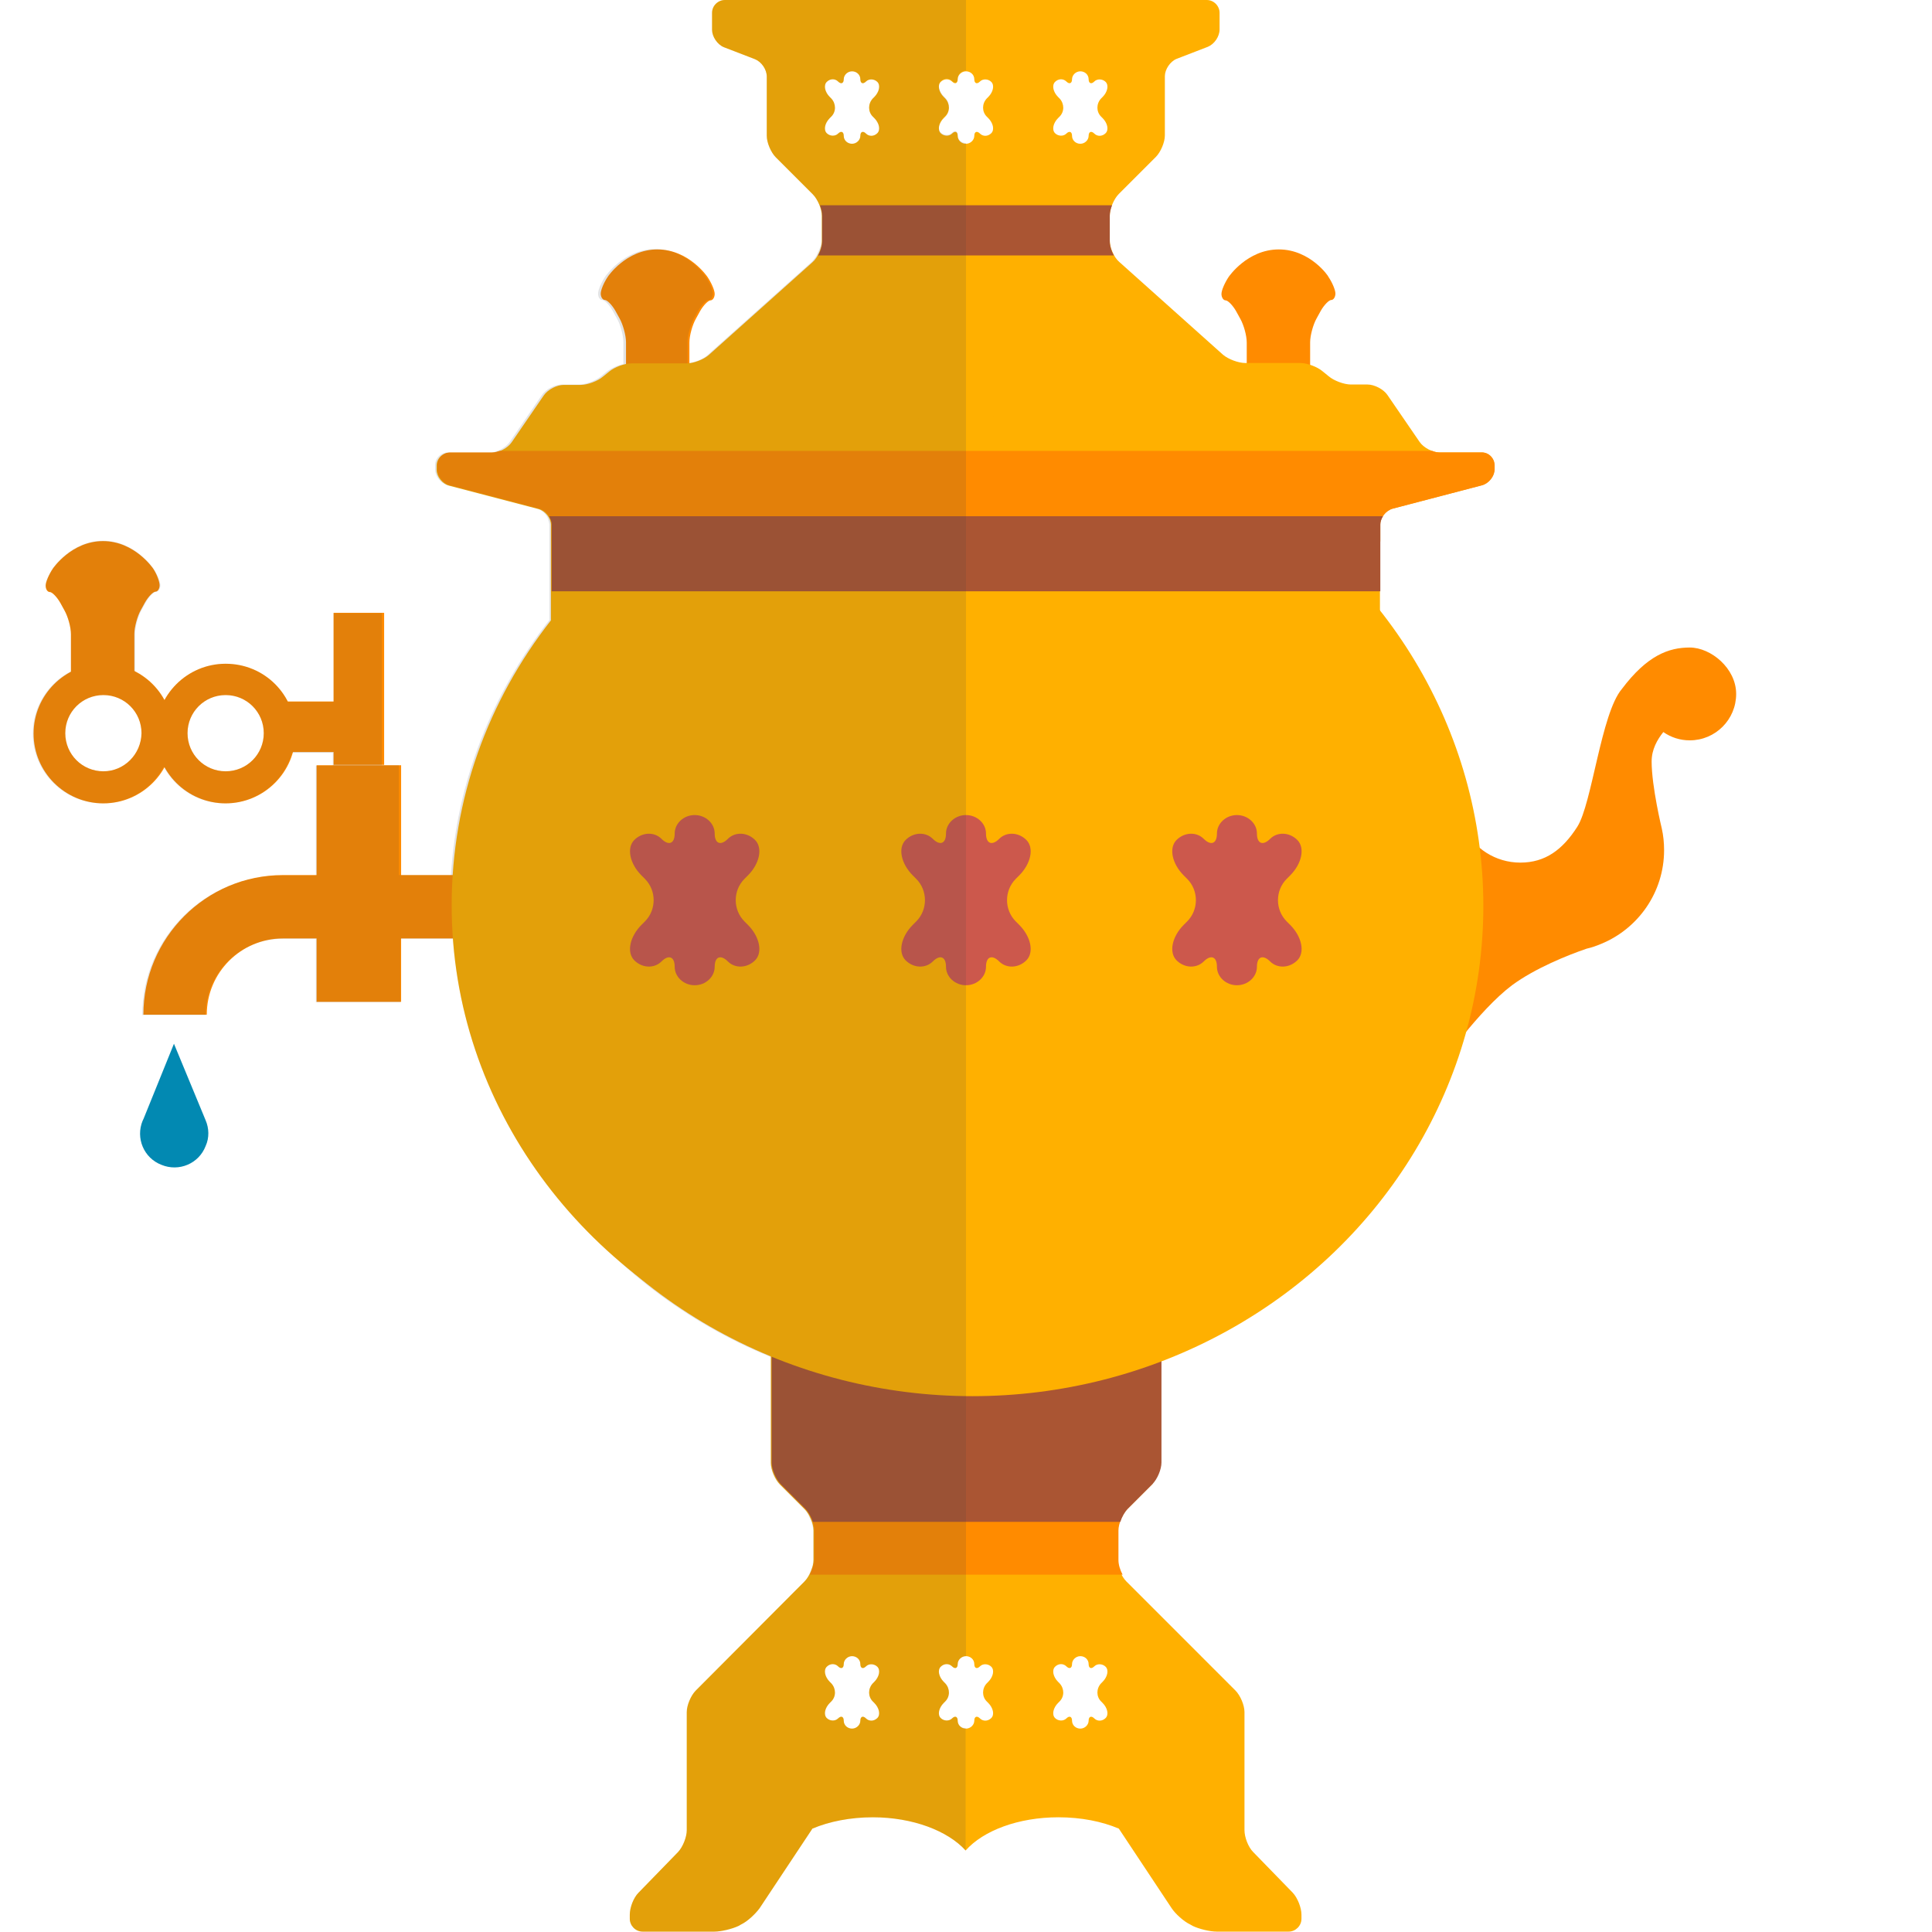 <svg xmlns="http://www.w3.org/2000/svg" viewBox="0 0 512 512" xml:space="preserve"><style>.st0{fill:#ff8b00}.st1{fill:#ffb000}.st2{fill:#a53}</style><path class="st0" d="M429.8 182.6c-5.5 6.5-7.9 30.4-11.8 36.5s-8.5 9.5-15.1 9.5-12.3-3.8-15-9.3c-.4 1.9-.7 3.9-.7 5.9 0 3.5.7 6.8 1.9 9.9-8.3 1.1-16.4 2.5-16.4 3.6 0 2.2 9 43.7 9 43.7s10.1-14.6 19-21.3c6.1-4.5 14.8-8 19.8-9.7 1.4-.3 2.7-.8 3.9-1.3 9.7-4 16.6-13.6 16.6-24.8 0-2-.2-3.9-.6-5.7 0 0-2.7-11.1-2.7-17.8 0-3.2 1.5-5.8 3.1-7.8 2 1.4 4.4 2.2 7 2.2 6.8 0 12.3-5.5 12.3-12.3 0-6.8-6.7-12.3-12.3-12.3s-11.3 2.1-18 11zm-402.4-6.7c-10.2 0-18.5 8.3-18.5 18.5s8.3 18.5 18.5 18.5 18.5-8.3 18.5-18.5c-.1-10.3-8.3-18.5-18.5-18.5zm0 28.5c-5.6 0-10.1-4.5-10.1-10.1s4.5-10.1 10.1-10.1 10.1 4.5 10.1 10.1c-.1 5.6-4.6 10.1-10.1 10.1z"/><path class="st0" d="M40.6 150.7s-4.9-7.3-13.3-7.3-13.3 7.3-13.3 7.3c-1 1.5-1.9 3.5-1.9 4.5s.5 1.7 1.1 1.7c.6 0 1.9 1.3 2.8 2.9l1.1 2c.9 1.6 1.7 4.4 1.7 6.3v11.2h16.8V168c0-1.8.8-4.7 1.7-6.3l1.1-2c.9-1.6 2.2-2.9 2.8-2.9s1.1-.8 1.1-1.7-.7-2.9-1.7-4.4zm19.2 25.2c-10.2 0-18.5 8.3-18.5 18.5s8.3 18.5 18.5 18.5 18.5-8.3 18.5-18.5c0-10.3-8.2-18.5-18.5-18.5zm0 28.5c-5.6 0-10.1-4.5-10.1-10.1s4.5-10.1 10.1-10.1 10.1 4.5 10.1 10.1-4.5 10.1-10.1 10.1z"/><path class="st0" d="M72.7 185.9h15.7v13.4H72.7zm15.7-23.5h13.4v40.3H88.4zm-4.5 40.4h22.4v62.7H83.9z"/><path class="st0" d="M75 231.9h72.8v16.8H75zm0 16.8v-16.8c-20.4 0-37 16.6-37 37h16.8c0-11.2 9.1-20.2 20.2-20.2zM338.9 66.1c-8.4 0-13.3 7.3-13.3 7.3-1 1.5-1.9 3.5-1.9 4.5 0 .9.5 1.7 1.1 1.7.6 0 1.9 1.3 2.8 2.9l1.1 2c.9 1.6 1.7 4.4 1.7 6.3v15.7c0 1.8 1.5 3.4 3.4 3.4h10c1.8 0 3.4-1.5 3.4-3.4V90.7c0-1.8.8-4.7 1.7-6.3l1.1-2c.9-1.6 2.2-2.9 2.8-2.9.6 0 1.1-.8 1.1-1.7 0-.9-.8-2.9-1.9-4.5.2.1-4.7-7.2-13.1-7.2zm-164.7 0c8.4 0 13.3 7.3 13.3 7.3 1 1.5 1.9 3.5 1.9 4.5 0 .9-.5 1.7-1.1 1.7-.6 0-1.9 1.3-2.8 2.9l-1.1 2c-.9 1.6-1.7 4.4-1.7 6.3v15.7c0 1.8-1.5 3.4-3.4 3.4h-10c-1.8 0-3.4-1.5-3.4-3.4V90.7c0-1.8-.8-4.7-1.7-6.3l-1.1-2c-.9-1.6-2.2-2.9-2.8-2.9s-1.1-.8-1.1-1.7c0-.9.8-2.9 1.9-4.5-.1.1 4.8-7.2 13.1-7.2z"/><path class="st1" d="M392.7 119.9h-11.2c-1.8 0-4.2-1.2-5.3-2.8l-8.5-12.4c-1-1.5-3.4-2.8-5.3-2.8H358c-1.8 0-4.5-1-5.9-2.2l-1.6-1.3c-1.4-1.2-4.1-2.2-5.9-2.2H330c-1.8 0-4.5-1-5.9-2.2l-27.5-24.6c-1.4-1.2-2.5-3.8-2.5-5.6v-6.7c0-1.8 1.1-4.4 2.4-5.7l9.8-9.8c1.3-1.3 2.4-3.9 2.4-5.7V20.2c0-1.8 1.4-3.9 3.1-4.6l8.3-3.2c1.7-.7 3.1-2.7 3.1-4.6V3.4c0-1.8-1.5-3.4-3.4-3.4H192.1c-1.8 0-3.4 1.5-3.4 3.4v4.5c0 1.8 1.4 3.9 3.1 4.6l8.3 3.2c1.7.7 3.1 2.7 3.1 4.6V36c0 1.8 1.1 4.4 2.4 5.7l9.8 9.8c1.3 1.3 2.4 3.9 2.4 5.7v6.7c0 1.8-1.1 4.4-2.5 5.6l-27.5 24.6c-1.4 1.2-4 2.2-5.9 2.2h-14.6c-1.8 0-4.5 1-5.9 2.2l-1.6 1.3c-1.4 1.2-4.1 2.2-5.9 2.2h-4.5c-1.8 0-4.2 1.2-5.3 2.8l-8.5 12.4c-1 1.5-3.4 2.8-5.3 2.8h-11.2c-1.8 0-3.4 1.5-3.4 3.4v1.1c0 1.8 1.5 3.7 3.3 4.2l23.7 6.2c1.8.5 3.3 2.4 3.3 4.2v25.3c-16.6 21.2-26.3 47.3-26.3 75.5 0 53.4 35 99.2 84.6 118.2v29.6c0 1.8 1.1 4.4 2.4 5.7l6.5 6.5c1.3 1.3 2.4 3.9 2.4 5.7v7.8c0 1.8-1.1 4.4-2.4 5.7L184.4 448c-1.3 1.3-2.4 3.9-2.4 5.7V485c0 1.8-1 4.4-2.3 5.8l-10.5 10.8c-1.3 1.3-2.3 3.9-2.3 5.8v1.1c0 1.8 1.5 3.4 3.4 3.4h19c1.8 0 4.7-.7 6.4-1.5l.7-.4c1.7-.8 3.8-2.8 4.9-4.3l14-21.1c4.5-1.9 10.1-3 16-3 10.6 0 19.9 3.6 24.6 8.8 4.7-5.3 14-8.8 24.6-8.8 6 0 11.5 1.1 16 3l14 21.1c1 1.5 3.2 3.5 4.9 4.3l.7.4c1.7.8 4.5 1.5 6.4 1.5h19c1.8 0 3.4-1.5 3.4-3.4v-1.1c0-1.8-1-4.4-2.3-5.8l-10.5-10.8c-1.3-1.3-2.3-3.9-2.3-5.8v-31.3c0-1.8-1.1-4.4-2.4-5.7l-28.9-28.9c-1.3-1.3-2.4-3.9-2.4-5.7v-7.8c0-1.8 1.1-4.4 2.4-5.7l6.5-6.5c1.3-1.3 2.4-3.9 2.4-5.7V358C357 338.9 392 293.2 392 239.8c0-28.3-9.8-54.4-26.3-75.5V139c0-1.8 1.5-3.7 3.3-4.2l23.7-6.2c1.8-.5 3.3-2.4 3.3-4.2v-1.1c0-1.9-1.5-3.4-3.3-3.4zm-161.4 331 .4.4c1.3 1.3 1.7 3.1.8 4-.9.9-2.2.9-3 .1-.8-.8-1.5-.5-1.5.6s-1 2.1-2.2 2.1c-1.2 0-2.2-.9-2.2-2.1 0-1.1-.7-1.4-1.5-.6s-2.2.7-3-.1c-.9-.9-.5-2.7.8-4l.4-.4c1.3-1.3 1.3-3.4 0-4.8l-.4-.4c-1.3-1.3-1.7-3.1-.8-4 .9-.9 2.2-.9 3-.1.8.8 1.5.5 1.5-.6s1-2.1 2.2-2.1c1.2 0 2.2.9 2.2 2.1 0 1.1.7 1.4 1.5.6.8-.8 2.2-.7 3 .1.9.9.5 2.7-.8 4l-.4.4c-1.3 1.4-1.3 3.5 0 4.8zm0-420 .4.4c1.3 1.3 1.7 3.1.8 4-.9.9-2.2.9-3 .1-.8-.8-1.5-.5-1.5.6s-1 2.1-2.2 2.1c-1.2 0-2.2-.9-2.2-2.1 0-1.1-.7-1.4-1.5-.6s-2.2.7-3-.1c-.9-.9-.5-2.7.8-4l.4-.4c1.3-1.3 1.3-3.4 0-4.8l-.4-.4c-1.3-1.3-1.7-3.1-.8-4 .9-.9 2.2-.9 3-.1.8.8 1.5.5 1.5-.6s1-2.1 2.2-2.1c1.2 0 2.2.9 2.2 2.1 0 1.1.7 1.4 1.5.6.8-.8 2.2-.7 3 .1.9.9.5 2.7-.8 4l-.4.4c-1.3 1.4-1.3 3.5 0 4.8zm30.2 420 .4.4c1.3 1.3 1.7 3.1.8 4-.9.9-2.2.9-3 .1-.8-.8-1.5-.5-1.5.6s-1 2.1-2.2 2.1c-1.2 0-2.2-.9-2.2-2.1 0-1.1-.7-1.4-1.5-.6-.8.8-2.2.7-3-.1-.9-.9-.5-2.7.8-4l.4-.4c1.3-1.3 1.3-3.4 0-4.8l-.4-.4c-1.3-1.3-1.7-3.1-.8-4 .9-.9 2.2-.9 3-.1.8.8 1.5.5 1.5-.6s1-2.1 2.2-2.1c1.2 0 2.2.9 2.2 2.1 0 1.1.7 1.4 1.5.6.8-.8 2.2-.7 3 .1.9.9.5 2.7-.8 4l-.4.4c-1.3 1.4-1.3 3.5 0 4.8zm0-420 .4.4c1.3 1.3 1.7 3.1.8 4-.9.9-2.2.9-3 .1-.8-.8-1.5-.5-1.5.6s-1 2.1-2.2 2.1c-1.2 0-2.2-.9-2.2-2.1 0-1.1-.7-1.4-1.5-.6-.8.8-2.2.7-3-.1-.9-.9-.5-2.7.8-4l.4-.4c1.3-1.3 1.3-3.4 0-4.8l-.4-.4c-1.3-1.3-1.7-3.1-.8-4 .9-.9 2.2-.9 3-.1.8.8 1.5.5 1.5-.6s1-2.1 2.2-2.1c1.2 0 2.2.9 2.2 2.1 0 1.1.7 1.4 1.5.6.8-.8 2.2-.7 3 .1.9.9.5 2.7-.8 4l-.4.4c-1.3 1.4-1.3 3.5 0 4.8zm30.3 420 .4.4c1.3 1.3 1.7 3.1.8 4-.9.9-2.2.9-3 .1s-1.5-.5-1.5.6-1 2.1-2.2 2.1c-1.2 0-2.2-.9-2.2-2.1 0-1.1-.7-1.4-1.5-.6-.8.8-2.2.7-3-.1-.9-.9-.5-2.7.8-4l.4-.4c1.3-1.3 1.3-3.4 0-4.8l-.4-.4c-1.3-1.3-1.7-3.1-.8-4 .9-.9 2.2-.9 3-.1.8.8 1.5.5 1.5-.6s1-2.1 2.2-2.1c1.2 0 2.2.9 2.2 2.1 0 1.1.7 1.4 1.5.6.8-.8 2.2-.7 3 .1.9.9.5 2.7-.8 4l-.4.4c-1.3 1.4-1.3 3.5 0 4.8zm0-420 .4.4c1.3 1.3 1.7 3.1.8 4-.9.9-2.2.9-3 .1s-1.5-.5-1.5.6-1 2.1-2.2 2.1c-1.2 0-2.2-.9-2.2-2.1 0-1.1-.7-1.4-1.5-.6-.8.8-2.2.7-3-.1-.9-.9-.5-2.7.8-4l.4-.4c1.3-1.3 1.3-3.4 0-4.8l-.4-.4c-1.3-1.3-1.7-3.1-.8-4 .9-.9 2.2-.9 3-.1.8.8 1.5.5 1.5-.6s1-2.1 2.2-2.1c1.2 0 2.2.9 2.2 2.1 0 1.1.7 1.4 1.5.6.8-.8 2.2-.7 3 .1.9.9.5 2.7-.8 4l-.4.4c-1.3 1.4-1.3 3.5 0 4.8z"/><path class="st0" d="M214.6 417.3h82.9c-.7-1.3-1.1-2.7-1.1-3.9v-7.8c0-1.8 1.1-4.4 2.4-5.7l6.5-6.5c.1-.1.2-.2.3-.4h-99c.1.1.2.3.3.4l6.5 6.5c1.3 1.3 2.4 3.9 2.4 5.7v7.8c-.1 1.2-.6 2.7-1.2 3.9z"/><path class="st2" d="M201 352v4.6c1.1.5 2.3 1 3.5 1.4v29.6c0 1.8 1.1 4.4 2.4 5.7l6.5 6.5c.8.8 1.6 2.2 2 3.5h81.5c.4-1.3 1.2-2.7 2-3.5l6.5-6.5c1.3-1.3 2.4-3.9 2.4-5.7V358c.8-.3 1.6-.7 2.5-1v-5H201z"/><ellipse class="st1" cx="257.7" cy="240.1" rx="135.4" ry="129.9"/><path class="st2" d="M216.8 67.7h78.4c-.7-1.2-1.1-2.6-1.1-3.8v-6.7c0-.8.2-1.8.6-2.8h-77.4c.4 1 .6 2 .6 2.8v6.7c0 1.1-.4 2.6-1.1 3.8z"/><path class="st0" d="M130.5 119.9h-11.2c-1.8 0-3.4 1.5-3.4 3.4v1.1c0 1.8 1.5 3.7 3.3 4.2l23.7 6.2c1.8.5 3.3 2.4 3.3 4.2v4.5h219.6V139c0-1.8 1.5-3.7 3.3-4.2l23.7-6.2c1.8-.5 3.3-2.4 3.3-4.2v-1.1c0-1.8-1.5-3.4-3.4-3.4h-11.2c-.6 0-1.3-.1-1.9-.4H132.4c-.6.2-1.3.4-1.9.4z"/><path class="st2" d="M145.5 136.8c.4.7.7 1.4.7 2.2v17.7h219.6V139c0-.8.3-1.5.7-2.2h-221z"/><path d="M341 232.9c-3.1 3.1-3.1 8.2 0 11.3l.9.9c3.1 3.1 4 7.3 1.9 9.4-2.1 2.1-5.3 2.2-7.2.3s-3.5-1.3-3.5 1.4-2.4 4.9-5.3 4.9-5.3-2.2-5.3-4.9-1.6-3.3-3.5-1.4-5.1 1.8-7.2-.3c-2.1-2.1-1.2-6.3 1.9-9.4l.9-.9c3.1-3.1 3.1-8.2 0-11.3l-.9-.9c-3.1-3.1-4-7.3-1.9-9.4 2.1-2.1 5.3-2.2 7.2-.3 1.9 1.9 3.5 1.3 3.5-1.4s2.4-4.9 5.3-4.9 5.3 2.2 5.3 4.9 1.6 3.3 3.5 1.4 5.1-1.8 7.2.3c2.1 2.1 1.2 6.3-1.9 9.4l-.9.9zm-70.9-.9c3.1-3.1 4-7.3 1.9-9.4-2.1-2.1-5.3-2.2-7.2-.3-1.9 1.9-3.5 1.3-3.5-1.4s-2.4-4.9-5.3-4.9-5.3 2.2-5.3 4.9-1.6 3.3-3.5 1.4-5.1-1.8-7.2.3c-2.1 2.1-1.2 6.3 1.9 9.4l.9.9c3.1 3.1 3.1 8.2 0 11.3l-.9.9c-3.1 3.1-4 7.3-1.9 9.4 2.1 2.1 5.3 2.2 7.2.3 1.9-1.9 3.5-1.3 3.5 1.4s2.4 4.9 5.3 4.9 5.3-2.2 5.3-4.9 1.6-3.3 3.5-1.4 5.1 1.8 7.2-.3c2.1-2.1 1.2-6.3-1.9-9.4l-.9-.9c-3.1-3.1-3.1-8.2 0-11.3l.9-.9zm-71.9 0c3.1-3.1 4-7.3 1.9-9.4-2.1-2.1-5.3-2.2-7.2-.3-1.9 1.9-3.5 1.3-3.5-1.4s-2.4-4.9-5.3-4.9-5.3 2.2-5.3 4.9-1.6 3.3-3.5 1.4-5.1-1.8-7.2.3c-2.1 2.1-1.2 6.3 1.9 9.4l.9.9c3.1 3.1 3.1 8.2 0 11.3l-.9.9c-3.1 3.1-4 7.3-1.9 9.4 2.1 2.1 5.3 2.2 7.2.3s3.5-1.3 3.5 1.4 2.4 4.9 5.3 4.9 5.3-2.2 5.3-4.9 1.6-3.3 3.5-1.4 5.1 1.8 7.2-.3c2.1-2.1 1.2-6.3-1.9-9.4l-.9-.9c-3.1-3.1-3.1-8.2 0-11.3l.9-.9z" fill="#cc584c"/><path d="m54.5 296.9-8.4-20.3-8.1 20c-.1.1-.1.3-.2.4-1.9 4.6.3 9.9 5 11.7 4.6 1.9 9.9-.3 11.7-5 1-2.2.9-4.7 0-6.8z" fill="#0289b2"/><path d="M253.8 456c0-1.1-.7-1.4-1.5-.6-.8.8-2.2.7-3-.1-.9-.9-.5-2.7.8-4l.4-.4c1.3-1.3 1.3-3.4 0-4.8l-.4-.4c-1.3-1.3-1.7-3.1-.8-4 .9-.9 2.2-.9 3-.1.8.8 1.5.5 1.5-.6s1-2.1 2.2-2.1v-401c-1.2 0-2.2-.9-2.2-2.1 0-1.1-.7-1.4-1.5-.6-.8.8-2.2.7-3-.1-.9-.9-.5-2.7.8-4l.4-.4c1.3-1.3 1.3-3.4 0-4.8l-.4-.4c-1.3-1.3-1.7-3.1-.8-4 .9-.9 2.2-.9 3-.1.8.8 1.5.5 1.5-.6s1-2.1 2.2-2.1V0h-63.9c-1.8 0-3.4 1.5-3.4 3.4v4.5c0 1.8 1.4 3.9 3.1 4.6l8.3 3.2c1.7.7 3.1 2.7 3.1 4.6V36c0 1.8 1.1 4.4 2.4 5.7l9.8 9.8c.7.7 1.3 1.8 1.8 2.9.1.2.2.5.2.7.1.2.1.5.2.7v.2c0 .2.1.3.1.5v7.4c0 .3 0 .6-.1.8 0 .1 0 .2-.1.3 0 .2-.1.4-.2.6 0 .1-.1.2-.1.3-.1.2-.2.5-.3.7 0 .1-.1.1-.1.2-.1.3-.3.6-.4.9-.4.7-.9 1.3-1.4 1.8l-27.5 24.6c-1.2 1.1-3.5 2-5.3 2.2v-5.6c0-1.8.8-4.7 1.7-6.3l1.1-2c.9-1.6 2.2-2.9 2.8-2.9s1.1-.8 1.1-1.7-.8-2.9-1.9-4.5c0 0-4.9-7.3-13.3-7.3s-13.3 7.3-13.3 7.3c-1 1.5-1.9 3.5-1.9 4.5s.5 1.7 1.1 1.7c.6 0 1.9 1.3 2.8 2.9l1.1 2c.9 1.6 1.7 4.4 1.7 6.3v5.8c-1.6.3-3.2 1.1-4.3 1.9l-1.6 1.3c-1.4 1.2-4.1 2.2-5.9 2.2h-4.5c-1.8 0-4.2 1.2-5.3 2.8l-8.5 12.4c-.7 1-2 1.9-3.3 2.4l-.9.3h-.1c-.3.1-.6.1-.9.1h-11.2c-1.8 0-3.4 1.5-3.4 3.4v1.1c0 1.8 1.5 3.7 3.3 4.2l23.7 6.2c1.1.3 2 1.1 2.6 2 .1.1.2.3.2.4 0 .1 0 .1.1.2s.1.3.1.4c0 .1.1.2.1.3 0 .1.1.2.1.3 0 .2.1.4.1.6v25.3c-15 19.2-24.5 42.4-26.1 67.6h-13.8v-29.1h-4.5v-40.3H88.4V186H76.3c-3.1-6-9.3-10.1-16.5-10.1-7 0-13.1 3.9-16.2 9.7-1.8-3.3-4.5-5.9-7.8-7.6v-10c0-1.8.8-4.7 1.7-6.3l1.1-2c.9-1.6 2.2-2.9 2.8-2.9.6 0 1.1-.8 1.1-1.7 0-.9-.8-2.9-1.9-4.5 0 0-4.9-7.3-13.3-7.3S14 150.6 14 150.6c-1 1.5-1.9 3.5-1.9 4.5 0 .9.5 1.7 1.1 1.7.6 0 1.9 1.3 2.8 2.9l1.1 2c.9 1.6 1.7 4.4 1.7 6.3v9.9c-6 3.1-10.1 9.3-10.1 16.5 0 10.2 8.3 18.5 18.5 18.5 7 0 13.1-3.9 16.2-9.7 3.1 5.8 9.2 9.7 16.2 9.7 8.5 0 15.6-5.7 17.8-13.4h10.8v3.4h-4.5V232h-9c-20.4 0-37 16.6-37 37h16.8c0-11.1 9-20.2 20.2-20.2h9v16.8h22.4v-16.8H120c2.5 33.6 18.8 63.6 43.6 85 11.7 10.8 25.4 19.6 40.6 25.8v28.1c0 1.8 1.1 4.4 2.4 5.7l6.5 6.5c.2.2.4.4.5.6l.2.2c.1.2.2.4.4.6 0 .1.1.2.1.3.1.2.2.5.3.7 0 .1.1.1.1.2.1.3.3.6.4.9.2.8.4 1.6.4 2.2v7.8c0 .3 0 .6-.1.9v.3c0 .2-.1.5-.2.7 0 .1 0 .2-.1.2-.1.3-.2.6-.3.8v.1c-.1.3-.3.7-.4 1-.4.7-.8 1.3-1.3 1.8L184.4 448c-1.3 1.3-2.4 3.9-2.4 5.7V485c0 1.8-1 4.4-2.3 5.8l-10.5 10.8c-1.3 1.3-2.3 3.9-2.3 5.8v1.1c0 1.8 1.5 3.4 3.4 3.4h19c1.8 0 4.7-.7 6.4-1.5l.7-.4c1.7-.8 3.8-2.8 4.9-4.3l14-21.1c4.5-1.9 10.1-3 16-3 10.6 0 19.9 3.6 24.6 8.8v-32.5c-1.1.2-2.1-.7-2.1-1.9zM27.4 204.4c-5.6 0-10.1-4.5-10.1-10.1s4.5-10.1 10.1-10.1 10.1 4.5 10.1 10.1c-.1 5.6-4.6 10.1-10.1 10.1zm32.4 0c-5.6 0-10.1-4.5-10.1-10.1s4.5-10.1 10.1-10.1 10.1 4.5 10.1 10.1-4.5 10.1-10.1 10.1zm171.5 246.5.4.4c1.3 1.3 1.7 3.1.8 4-.9.9-2.2.9-3 .1-.8-.8-1.5-.5-1.5.6s-1 2.1-2.2 2.1c-1.2 0-2.2-.9-2.2-2.1 0-1.1-.7-1.4-1.5-.6s-2.2.7-3-.1c-.9-.9-.5-2.7.8-4l.4-.4c1.3-1.3 1.3-3.4 0-4.8l-.4-.4c-1.3-1.3-1.7-3.1-.8-4 .9-.9 2.2-.9 3-.1.8.8 1.5.5 1.5-.6s1-2.1 2.2-2.1c1.2 0 2.2.9 2.2 2.1 0 1.1.7 1.4 1.5.6.8-.8 2.2-.7 3 .1.9.9.5 2.7-.8 4l-.4.4c-1.3 1.4-1.3 3.5 0 4.8zm0-420 .4.4c1.3 1.3 1.7 3.1.8 4-.9.9-2.2.9-3 .1-.8-.8-1.5-.5-1.5.6s-1 2.1-2.2 2.1c-1.2 0-2.2-.9-2.2-2.1 0-1.1-.7-1.4-1.5-.6s-2.2.7-3-.1c-.9-.9-.5-2.7.8-4l.4-.4c1.3-1.3 1.3-3.4 0-4.8l-.4-.4c-1.3-1.3-1.7-3.1-.8-4 .9-.9 2.2-.9 3-.1.8.8 1.5.5 1.5-.6s1-2.1 2.2-2.1c1.2 0 2.2.9 2.2 2.1 0 1.1.7 1.4 1.5.6.8-.8 2.2-.7 3 .1.9.9.5 2.7-.8 4l-.4.4c-1.3 1.4-1.3 3.5 0 4.8z" opacity=".15" fill="#444"/></svg>